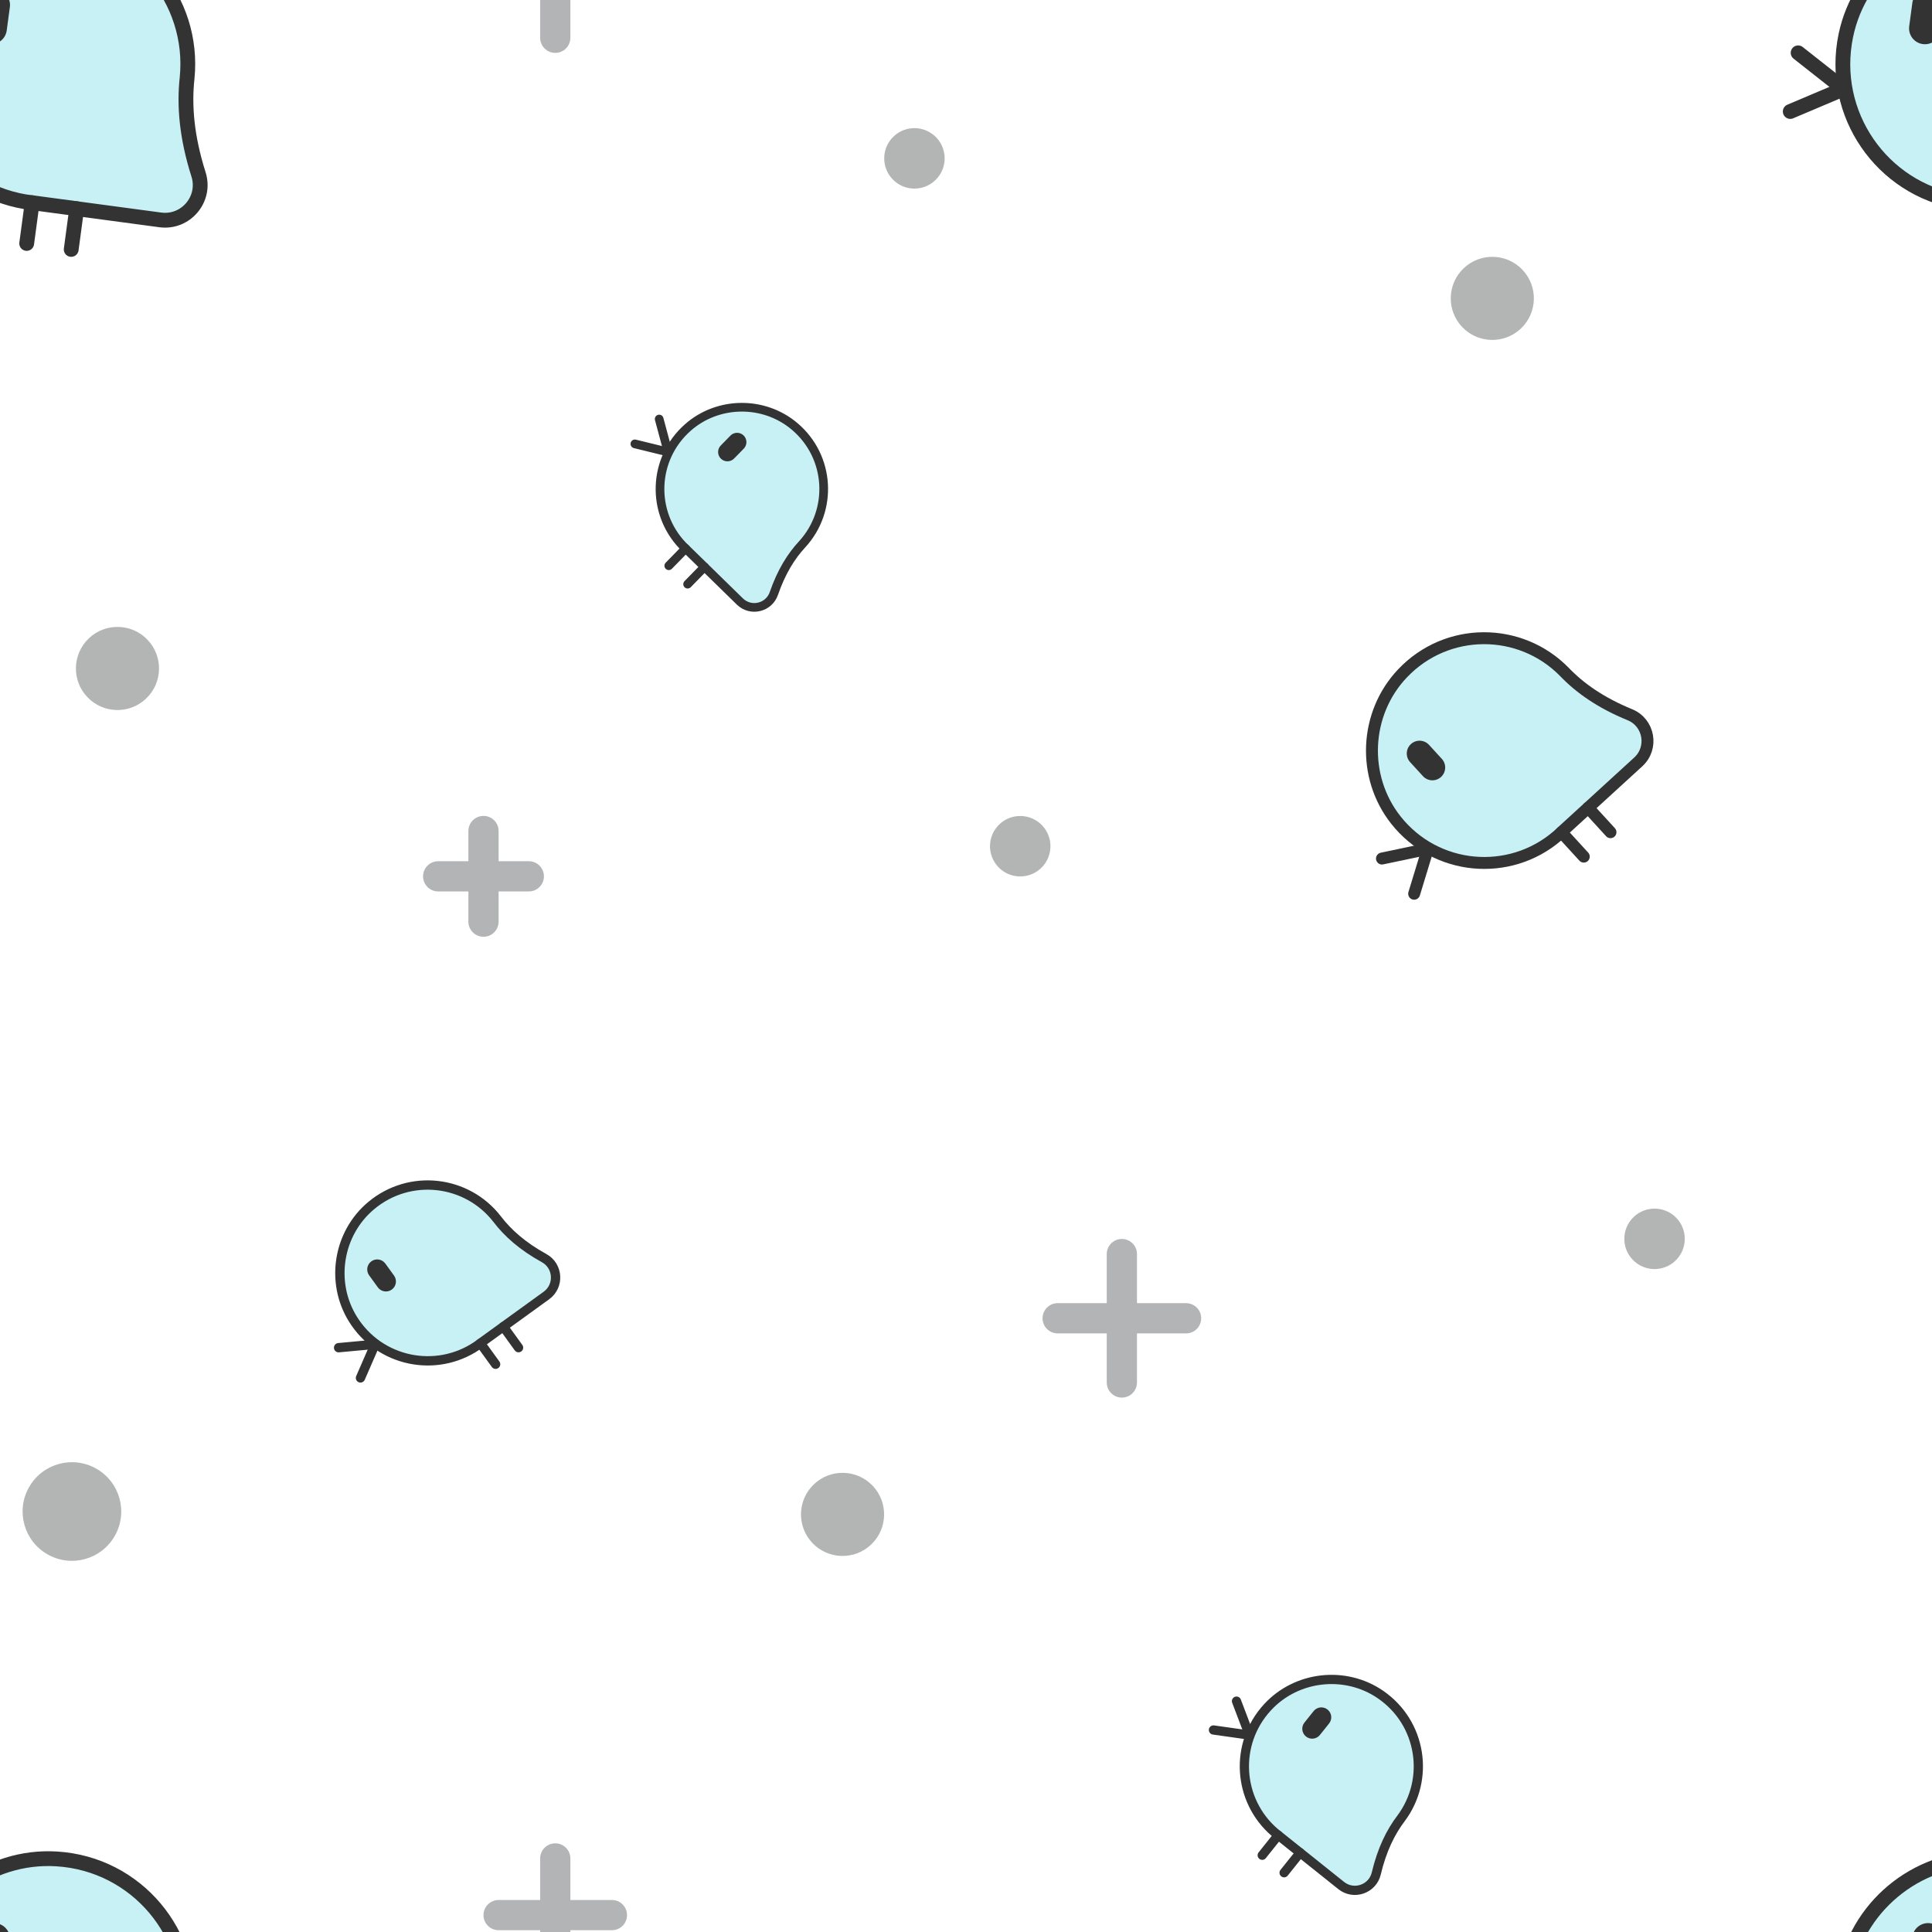 <?xml version="1.0" encoding="utf-8"?>
<svg xmlns="http://www.w3.org/2000/svg" xmlns:xlink="http://www.w3.org/1999/xlink" style="background: rgb(238, 238, 238); display: block; position: relative; shape-rendering: auto;" width="156" height="156" preserveAspectRatio="xMidYMid" viewBox="0 0 156 156"><g transform="scale(0.61)">


<defs><g id="id-0.8458036583988966"><!--Generator: Adobe Illustrator 21.0.0, SVG Export Plug-In . SVG Version: 6.00 Build 0)--><style type="text/css">.st0{fill:#333}.st2,.st26{stroke:#333;fill:#f5e6c8;stroke-width:3.5;stroke-miterlimit:10}.st26{fill:none;stroke-linecap:round;stroke-linejoin:round}</style><path class="st2" d="M84.988,44.003L84.988,44.003c-0.626-18.481-16.447-33.108-35.369-31.761 C33.432,13.394,20.29,26.535,19.138,42.723c-1.347,18.922,13.28,34.771,31.761,35.398l0,0H83.16c6.099,0,10.139-6.349,7.537-11.866 C86.741,57.868,85.148,50.605,84.988,44.003z" data-fill="c1" data-stroke="c2" style="fill: rgb(200, 241, 245); stroke: rgb(51, 51, 51);"></path><path class="st0" d="M37.457,42.308L37.457,42.308c-2.075,0-3.758-1.682-3.758-3.758v-5.57c0-2.075,1.682-3.758,3.758-3.758h0 c2.075,0,3.758,1.682,3.758,3.758v5.57C41.215,40.625,39.533,42.308,37.457,42.308z" data-fill="c2" style="fill: rgb(51, 51, 51);"></path><line class="st26" x1="20.344" y1="55.278" x2="8.5" y2="48.277" data-stroke="c2" style="stroke: rgb(51, 51, 51);"></line><line class="st26" x1="20.344" y1="55.278" x2="8.5" y2="62.278" data-stroke="c2" style="stroke: rgb(51, 51, 51);"></line><line class="st26" x1="52.595" y1="78.121" x2="52.595" y2="87.845" data-stroke="c2" style="stroke: rgb(51, 51, 51);"></line><line class="st26" x1="63.218" y1="78.121" x2="63.218" y2="87.845" data-stroke="c2" style="stroke: rgb(51, 51, 51);"></line></g></defs>

<!-- Generator: Adobe Illustrator 21.0.0, SVG Export Plug-In . SVG Version: 6.00 Build 0)  -->



















<g data-idx="0" data-dup="" dx="-128" dy="-128" style="transform-origin: -58.505px 39.494px; animation: 1s linear 0s infinite normal forwards running beat-c122f136-1314-4b74-a4e0-7c32ffaed374;"><g transform="translate(-128,-128)"><ellipse transform="matrix(0.725 -0.689 0.689 0.725 -96.259 93.945)" fill="#B3B4B4" cx="69.5" cy="167.5" rx="5.5" ry="5.5" data-fill="c3" style="fill: rgb(179, 180, 180);"></ellipse></g></g><g data-idx="0" data-dup="" dx="128" dy="-128" style="transform-origin: 197.495px 39.494px; animation: 1s linear 0s infinite normal forwards running beat-c122f136-1314-4b74-a4e0-7c32ffaed374;"><g transform="translate(128,-128)"><ellipse transform="matrix(0.725 -0.689 0.689 0.725 -96.259 93.945)" fill="#B3B4B4" cx="69.5" cy="167.5" rx="5.5" ry="5.5" data-fill="c3" style="fill: rgb(179, 180, 180);"></ellipse></g></g><g data-idx="1" data-dup="" dx="-128" dy="-128" style="transform-origin: 111.489px -55.501px; animation: 1s linear 0s infinite normal forwards running beat-c122f136-1314-4b74-a4e0-7c32ffaed374;"><g transform="translate(-128,-128)"><ellipse transform="matrix(0.725 -0.689 0.689 0.725 15.938 184.912)" fill="#B3B4B4" cx="239.5" cy="72.5" rx="5.5" ry="5.5" data-fill="c3" style="fill: rgb(179, 180, 180);"></ellipse></g></g><g data-idx="1" data-dup="" dx="128" dy="-128" style="transform-origin: 367.489px -55.501px; animation: 1s linear 0s infinite normal forwards running beat-c122f136-1314-4b74-a4e0-7c32ffaed374;"><g transform="translate(128,-128)"><ellipse transform="matrix(0.725 -0.689 0.689 0.725 15.938 184.912)" fill="#B3B4B4" cx="239.5" cy="72.5" rx="5.5" ry="5.5" data-fill="c3" style="fill: rgb(179, 180, 180);"></ellipse></g></g><g data-idx="2" data-dup="" dx="-128" dy="-128" style="transform-origin: 73.5px -2.5px; animation: 1s linear 0s infinite normal forwards running beat-c122f136-1314-4b74-a4e0-7c32ffaed374;"><g transform="translate(-128,-128)"><g>
	
		<line fill="none" stroke="#B3B4B5" stroke-width="4" stroke-linecap="round" stroke-linejoin="round" stroke-miterlimit="10" x1="194" y1="125.5" x2="209" y2="125.5" data-stroke="c4" style="stroke: rgb(179, 180, 181);"></line>
	
		<line fill="none" stroke="#B3B4B5" stroke-width="4" stroke-linecap="round" stroke-linejoin="round" stroke-miterlimit="10" x1="201.5" y1="133" x2="201.5" y2="118" data-stroke="c4" style="stroke: rgb(179, 180, 181);"></line>
</g></g></g><g data-idx="2" data-dup="" dx="128" dy="-128" style="transform-origin: 329.5px -2.5px; animation: 1s linear 0s infinite normal forwards running beat-c122f136-1314-4b74-a4e0-7c32ffaed374;"><g transform="translate(128,-128)"><g>
	
		<line fill="none" stroke="#B3B4B5" stroke-width="4" stroke-linecap="round" stroke-linejoin="round" stroke-miterlimit="10" x1="194" y1="125.5" x2="209" y2="125.5" data-stroke="c4" style="stroke: rgb(179, 180, 181);"></line>
	
		<line fill="none" stroke="#B3B4B5" stroke-width="4" stroke-linecap="round" stroke-linejoin="round" stroke-miterlimit="10" x1="201.5" y1="133" x2="201.5" y2="118" data-stroke="c4" style="stroke: rgb(179, 180, 181);"></line>
</g></g></g><g data-idx="3" data-dup="" dx="-128" dy="-128" style="transform-origin: 64px 116px; animation: 1s linear 0s infinite normal forwards running beat-c122f136-1314-4b74-a4e0-7c32ffaed374;"><g transform="translate(-128,-128)"><g>
	
		<line fill="none" stroke="#B3B4B5" stroke-width="4" stroke-linecap="round" stroke-linejoin="round" stroke-miterlimit="10" x1="186" y1="244" x2="198" y2="244" data-stroke="c4" style="stroke: rgb(179, 180, 181);"></line>
	
		<line fill="none" stroke="#B3B4B5" stroke-width="4" stroke-linecap="round" stroke-linejoin="round" stroke-miterlimit="10" x1="192" y1="250" x2="192" y2="238" data-stroke="c4" style="stroke: rgb(179, 180, 181);"></line>
</g></g></g><g data-idx="3" data-dup="" dx="128" dy="-128" style="transform-origin: 320px 116px; animation: 1s linear 0s infinite normal forwards running beat-c122f136-1314-4b74-a4e0-7c32ffaed374;"><g transform="translate(128,-128)"><g>
	
		<line fill="none" stroke="#B3B4B5" stroke-width="4" stroke-linecap="round" stroke-linejoin="round" stroke-miterlimit="10" x1="186" y1="244" x2="198" y2="244" data-stroke="c4" style="stroke: rgb(179, 180, 181);"></line>
	
		<line fill="none" stroke="#B3B4B5" stroke-width="4" stroke-linecap="round" stroke-linejoin="round" stroke-miterlimit="10" x1="192" y1="250" x2="192" y2="238" data-stroke="c4" style="stroke: rgb(179, 180, 181);"></line>
</g></g></g><g data-idx="4" data-dup="" dx="-128" dy="-128" style="transform-origin: -107.5px -81.5px; animation: 1s linear 0s infinite normal forwards running beat-c122f136-1314-4b74-a4e0-7c32ffaed374;"><g transform="translate(-128,-128)"><g>
	
		<line fill="none" stroke="#B3B4B5" stroke-width="4" stroke-linecap="round" stroke-linejoin="round" stroke-miterlimit="10" x1="12" y1="46.5" x2="29" y2="46.5" data-stroke="c4" style="stroke: rgb(179, 180, 181);"></line>
	
		<line fill="none" stroke="#B3B4B5" stroke-width="4" stroke-linecap="round" stroke-linejoin="round" stroke-miterlimit="10" x1="20.5" y1="55" x2="20.5" y2="38" data-stroke="c4" style="stroke: rgb(179, 180, 181);"></line>
</g></g></g><g data-idx="4" data-dup="" dx="128" dy="-128" style="transform-origin: 148.5px -81.5px; animation: 1s linear 0s infinite normal forwards running beat-c122f136-1314-4b74-a4e0-7c32ffaed374;"><g transform="translate(128,-128)"><g>
	
		<line fill="none" stroke="#B3B4B5" stroke-width="4" stroke-linecap="round" stroke-linejoin="round" stroke-miterlimit="10" x1="12" y1="46.5" x2="29" y2="46.5" data-stroke="c4" style="stroke: rgb(179, 180, 181);"></line>
	
		<line fill="none" stroke="#B3B4B5" stroke-width="4" stroke-linecap="round" stroke-linejoin="round" stroke-miterlimit="10" x1="20.5" y1="55" x2="20.5" y2="38" data-stroke="c4" style="stroke: rgb(179, 180, 181);"></line>
</g></g></g><g data-idx="5" data-dup="" dx="-128" dy="-128" style="transform-origin: 9.525px -55.831px; animation: 1s linear 0s infinite normal forwards running beat-c122f136-1314-4b74-a4e0-7c32ffaed374;"><g transform="translate(-128,-128)"><ellipse transform="matrix(0.49 -0.872 0.872 0.49 7.204 156.645)" fill="#B3B4B4" cx="137.531" cy="72.163" rx="6.525" ry="6.525" data-fill="c3" style="fill: rgb(179, 180, 180);"></ellipse></g></g><g data-idx="5" data-dup="" dx="128" dy="-128" style="transform-origin: 265.525px -55.831px; animation: 1s linear 0s infinite normal forwards running beat-c122f136-1314-4b74-a4e0-7c32ffaed374;"><g transform="translate(128,-128)"><ellipse transform="matrix(0.49 -0.872 0.872 0.49 7.204 156.645)" fill="#B3B4B4" cx="137.531" cy="72.163" rx="6.525" ry="6.525" data-fill="c3" style="fill: rgb(179, 180, 180);"></ellipse></g></g><g data-idx="6" data-dup="" dx="-128" dy="-128" style="transform-origin: 15.492px 88.493px; animation: 1s linear 0s infinite normal forwards running beat-c122f136-1314-4b74-a4e0-7c32ffaed374;"><g transform="translate(-128,-128)"><ellipse transform="matrix(0.725 -0.689 0.689 0.725 -109.657 158.394)" fill="#B3B4B4" cx="143.5" cy="216.5" rx="5.5" ry="5.5" data-fill="c3" style="fill: rgb(179, 180, 180);"></ellipse></g></g><g data-idx="6" data-dup="" dx="128" dy="-128" style="transform-origin: 271.492px 88.493px; animation: 1s linear 0s infinite normal forwards running beat-c122f136-1314-4b74-a4e0-7c32ffaed374;"><g transform="translate(128,-128)"><ellipse transform="matrix(0.725 -0.689 0.689 0.725 -109.657 158.394)" fill="#B3B4B4" cx="143.5" cy="216.5" rx="5.5" ry="5.5" data-fill="c3" style="fill: rgb(179, 180, 180);"></ellipse></g></g><g data-idx="7" data-dup="" dx="-128" dy="-128" style="transform-origin: -37.004px -92.001px; animation: 1s linear 0s infinite normal forwards running beat-c122f136-1314-4b74-a4e0-7c32ffaed374;"><g transform="translate(-128,-128)"><ellipse transform="matrix(0.725 -0.689 0.689 0.725 0.233 72.584)" fill="#B3B4B4" cx="91" cy="36" rx="4" ry="4" data-fill="c3" style="fill: rgb(179, 180, 180);"></ellipse></g></g><g data-idx="7" data-dup="" dx="128" dy="-128" style="transform-origin: 218.996px -92.001px; animation: 1s linear 0s infinite normal forwards running beat-c122f136-1314-4b74-a4e0-7c32ffaed374;"><g transform="translate(128,-128)"><ellipse transform="matrix(0.725 -0.689 0.689 0.725 0.233 72.584)" fill="#B3B4B4" cx="91" cy="36" rx="4" ry="4" data-fill="c3" style="fill: rgb(179, 180, 180);"></ellipse></g></g><g data-idx="8" data-dup="" dx="-128" dy="-128" style="transform-origin: 120.988px 20.997px; animation: 1s linear 0s infinite normal forwards running beat-c122f136-1314-4b74-a4e0-7c32ffaed374;"><g transform="translate(-128,-128)"><ellipse transform="matrix(0.725 -0.689 0.689 0.725 -34.143 212.498)" fill="#B3B4B4" cx="249" cy="149" rx="4" ry="4" data-fill="c3" style="fill: rgb(179, 180, 180);"></ellipse></g></g><g data-idx="8" data-dup="" dx="128" dy="-128" style="transform-origin: 376.988px 20.997px; animation: 1s linear 0s infinite normal forwards running beat-c122f136-1314-4b74-a4e0-7c32ffaed374;"><g transform="translate(128,-128)"><ellipse transform="matrix(0.725 -0.689 0.689 0.725 -34.143 212.498)" fill="#B3B4B4" cx="249" cy="149" rx="4" ry="4" data-fill="c3" style="fill: rgb(179, 180, 180);"></ellipse></g></g><g data-idx="9" data-dup="" dx="-128" dy="-128" style="transform-origin: -121.003px 111.99px; animation: 1s linear 0s infinite normal forwards running beat-c122f136-1314-4b74-a4e0-7c32ffaed374;"><g transform="translate(-128,-128)"><ellipse transform="matrix(0.725 -0.689 0.689 0.725 -163.389 70.836)" fill="#B3B4B4" cx="7" cy="240" rx="4" ry="4" data-fill="c3" style="fill: rgb(179, 180, 180);"></ellipse></g></g><g data-idx="9" data-dup="" dx="128" dy="-128" style="transform-origin: 134.997px 111.99px; animation: 1s linear 0s infinite normal forwards running beat-c122f136-1314-4b74-a4e0-7c32ffaed374;"><g transform="translate(128,-128)"><ellipse transform="matrix(0.725 -0.689 0.689 0.725 -163.389 70.836)" fill="#B3B4B4" cx="7" cy="240" rx="4" ry="4" data-fill="c3" style="fill: rgb(179, 180, 180);"></ellipse></g></g><g data-idx="10" data-dup="" dx="-128" dy="-128" style="transform-origin: 5.007px 10.999px; animation: 1s linear 0s infinite normal forwards running beat-c122f136-1314-4b74-a4e0-7c32ffaed374;"><g transform="translate(-128,-128)"><g transform="matrix(0.991 0.133 -0.133 0.991 19.595 -16.4) translate(133,139) scale(0.622)"><g data-icon="" transform="scale(0.9)">  <use xlink:href="#id-0.8458036583988966" x="-50" y="-50"></use>
</g></g></g></g><g data-idx="10" data-dup="" dx="128" dy="-128" style="transform-origin: 261.007px 10.999px; animation: 1s linear 0s infinite normal forwards running beat-c122f136-1314-4b74-a4e0-7c32ffaed374;"><g transform="translate(128,-128)"><g transform="matrix(0.991 0.133 -0.133 0.991 19.595 -16.4) translate(133,139) scale(0.622)"><g data-icon="" transform="scale(0.9)">  <use xlink:href="#id-0.8458036583988966" x="-50" y="-50"></use>
</g></g></g></g><g data-idx="11" data-dup="" dx="-128" dy="-128" style="transform-origin: 57.082px -85.723px; animation: 1s linear 0s infinite normal forwards running beat-c122f136-1314-4b74-a4e0-7c32ffaed374;"><g transform="translate(-128,-128)"><g transform="matrix(0.81 -0.586 0.586 0.81 10.356 116.519) translate(185.074,42.271) scale(0.392)"><g data-icon="" transform="scale(0.9)">  <use xlink:href="#id-0.8458036583988966" x="-50" y="-50"></use>
</g></g></g></g><g data-idx="11" data-dup="" dx="128" dy="-128" style="transform-origin: 313.082px -85.723px; animation: 1s linear 0s infinite normal forwards running beat-c122f136-1314-4b74-a4e0-7c32ffaed374;"><g transform="translate(128,-128)"><g transform="matrix(0.81 -0.586 0.586 0.81 10.356 116.519) translate(185.074,42.271) scale(0.392)"><g data-icon="" transform="scale(0.9)">  <use xlink:href="#id-0.8458036583988966" x="-50" y="-50"></use>
</g></g></g></g><g data-idx="12" data-dup="" dx="-128" dy="-128" style="transform-origin: 96.713px 65.415px; animation: 1s linear 0s infinite normal forwards running beat-c122f136-1314-4b74-a4e0-7c32ffaed374;"><g transform="translate(-128,-128)"><g transform="matrix(0.715 0.699 -0.699 0.715 199.137 -101.966) translate(224.712,193.418) scale(0.365)"><g data-icon="" transform="scale(0.9)">  <use xlink:href="#id-0.8458036583988966" x="-50" y="-50"></use>
</g></g></g></g><g data-idx="12" data-dup="" dx="128" dy="-128" style="transform-origin: 352.713px 65.415px; animation: 1s linear 0s infinite normal forwards running beat-c122f136-1314-4b74-a4e0-7c32ffaed374;"><g transform="translate(128,-128)"><g transform="matrix(0.715 0.699 -0.699 0.715 199.137 -101.966) translate(224.712,193.418) scale(0.365)"><g data-icon="" transform="scale(0.9)">  <use xlink:href="#id-0.8458036583988966" x="-50" y="-50"></use>
</g></g></g></g><g data-idx="13" data-dup="" dx="-128" dy="-128" style="transform-origin: -81.394px -21.279px; animation: 1s linear 0s infinite normal forwards running beat-c122f136-1314-4b74-a4e0-7c32ffaed374;"><g transform="translate(-128,-128)"><g transform="matrix(0.781 0.624 -0.624 0.781 76.82 -5.742) translate(46.602,106.727) scale(0.388)"><g data-icon="" transform="scale(0.9)">  <use xlink:href="#id-0.8458036583988966" x="-50" y="-50"></use>
</g></g></g></g><g data-idx="13" data-dup="" dx="128" dy="-128" style="transform-origin: 174.606px -21.279px; animation: 1s linear 0s infinite normal forwards running beat-c122f136-1314-4b74-a4e0-7c32ffaed374;"><g transform="translate(128,-128)"><g transform="matrix(0.781 0.624 -0.624 0.781 76.82 -5.742) translate(46.602,106.727) scale(0.388)"><g data-icon="" transform="scale(0.9)">  <use xlink:href="#id-0.8458036583988966" x="-50" y="-50"></use>
</g></g></g></g><g data-idx="14" data-dup="" dx="-128" dy="-128" style="transform-origin: -58.799px 101.633px; animation: 1s linear 0s infinite normal forwards running beat-c122f136-1314-4b74-a4e0-7c32ffaed374;"><g transform="translate(-128,-128)"><g transform="matrix(0.738 -0.675 0.675 0.738 -136.806 106.836) translate(69.203,229.626) scale(0.501)"><g data-icon="" transform="scale(0.9)">  <use xlink:href="#id-0.8458036583988966" x="-50" y="-50"></use>
</g></g></g></g><g data-idx="14" data-dup="" dx="128" dy="-128" style="transform-origin: 197.201px 101.633px; animation: 1s linear 0s infinite normal forwards running beat-c122f136-1314-4b74-a4e0-7c32ffaed374;"><g transform="translate(128,-128)"><g transform="matrix(0.738 -0.675 0.675 0.738 -136.806 106.836) translate(69.203,229.626) scale(0.501)"><g data-icon="" transform="scale(0.9)">  <use xlink:href="#id-0.8458036583988966" x="-50" y="-50"></use>
</g></g></g></g><g data-idx="0" data-dup="" dx="-128" dy="128" style="transform-origin: -58.505px 295.494px; animation: 1s linear 0s infinite normal forwards running beat-c122f136-1314-4b74-a4e0-7c32ffaed374;"><g transform="translate(-128,128)"><ellipse transform="matrix(0.725 -0.689 0.689 0.725 -96.259 93.945)" fill="#B3B4B4" cx="69.5" cy="167.5" rx="5.5" ry="5.5" data-fill="c3" style="fill: rgb(179, 180, 180);"></ellipse></g></g><g data-idx="0" data-dup="" dx="128" dy="128" style="transform-origin: 197.495px 295.494px; animation: 1s linear 0s infinite normal forwards running beat-c122f136-1314-4b74-a4e0-7c32ffaed374;"><g transform="translate(128,128)"><ellipse transform="matrix(0.725 -0.689 0.689 0.725 -96.259 93.945)" fill="#B3B4B4" cx="69.5" cy="167.5" rx="5.5" ry="5.5" data-fill="c3" style="fill: rgb(179, 180, 180);"></ellipse></g></g><g data-idx="1" data-dup="" dx="-128" dy="128" style="transform-origin: 111.489px 200.5px; animation: 1s linear 0s infinite normal forwards running beat-c122f136-1314-4b74-a4e0-7c32ffaed374;"><g transform="translate(-128,128)"><ellipse transform="matrix(0.725 -0.689 0.689 0.725 15.938 184.912)" fill="#B3B4B4" cx="239.5" cy="72.5" rx="5.5" ry="5.5" data-fill="c3" style="fill: rgb(179, 180, 180);"></ellipse></g></g><g data-idx="1" data-dup="" dx="128" dy="128" style="transform-origin: 367.489px 200.5px; animation: 1s linear 0s infinite normal forwards running beat-c122f136-1314-4b74-a4e0-7c32ffaed374;"><g transform="translate(128,128)"><ellipse transform="matrix(0.725 -0.689 0.689 0.725 15.938 184.912)" fill="#B3B4B4" cx="239.5" cy="72.5" rx="5.5" ry="5.5" data-fill="c3" style="fill: rgb(179, 180, 180);"></ellipse></g></g><g data-idx="2" data-dup="" dx="-128" dy="128" style="transform-origin: 73.5px 253.5px; animation: 1s linear 0s infinite normal forwards running beat-c122f136-1314-4b74-a4e0-7c32ffaed374;"><g transform="translate(-128,128)"><g>
	
		<line fill="none" stroke="#B3B4B5" stroke-width="4" stroke-linecap="round" stroke-linejoin="round" stroke-miterlimit="10" x1="194" y1="125.5" x2="209" y2="125.5" data-stroke="c4" style="stroke: rgb(179, 180, 181);"></line>
	
		<line fill="none" stroke="#B3B4B5" stroke-width="4" stroke-linecap="round" stroke-linejoin="round" stroke-miterlimit="10" x1="201.5" y1="133" x2="201.5" y2="118" data-stroke="c4" style="stroke: rgb(179, 180, 181);"></line>
</g></g></g><g data-idx="2" data-dup="" dx="128" dy="128" style="transform-origin: 329.5px 253.5px; animation: 1s linear 0s infinite normal forwards running beat-c122f136-1314-4b74-a4e0-7c32ffaed374;"><g transform="translate(128,128)"><g>
	
		<line fill="none" stroke="#B3B4B5" stroke-width="4" stroke-linecap="round" stroke-linejoin="round" stroke-miterlimit="10" x1="194" y1="125.5" x2="209" y2="125.5" data-stroke="c4" style="stroke: rgb(179, 180, 181);"></line>
	
		<line fill="none" stroke="#B3B4B5" stroke-width="4" stroke-linecap="round" stroke-linejoin="round" stroke-miterlimit="10" x1="201.5" y1="133" x2="201.5" y2="118" data-stroke="c4" style="stroke: rgb(179, 180, 181);"></line>
</g></g></g><g data-idx="3" data-dup="" dx="-128" dy="128" style="transform-origin: 64px 372px; animation: 1s linear 0s infinite normal forwards running beat-c122f136-1314-4b74-a4e0-7c32ffaed374;"><g transform="translate(-128,128)"><g>
	
		<line fill="none" stroke="#B3B4B5" stroke-width="4" stroke-linecap="round" stroke-linejoin="round" stroke-miterlimit="10" x1="186" y1="244" x2="198" y2="244" data-stroke="c4" style="stroke: rgb(179, 180, 181);"></line>
	
		<line fill="none" stroke="#B3B4B5" stroke-width="4" stroke-linecap="round" stroke-linejoin="round" stroke-miterlimit="10" x1="192" y1="250" x2="192" y2="238" data-stroke="c4" style="stroke: rgb(179, 180, 181);"></line>
</g></g></g><g data-idx="3" data-dup="" dx="128" dy="128" style="transform-origin: 320px 372px; animation: 1s linear 0s infinite normal forwards running beat-c122f136-1314-4b74-a4e0-7c32ffaed374;"><g transform="translate(128,128)"><g>
	
		<line fill="none" stroke="#B3B4B5" stroke-width="4" stroke-linecap="round" stroke-linejoin="round" stroke-miterlimit="10" x1="186" y1="244" x2="198" y2="244" data-stroke="c4" style="stroke: rgb(179, 180, 181);"></line>
	
		<line fill="none" stroke="#B3B4B5" stroke-width="4" stroke-linecap="round" stroke-linejoin="round" stroke-miterlimit="10" x1="192" y1="250" x2="192" y2="238" data-stroke="c4" style="stroke: rgb(179, 180, 181);"></line>
</g></g></g><g data-idx="4" data-dup="" dx="-128" dy="128" style="transform-origin: -107.5px 174.5px; animation: 1s linear 0s infinite normal forwards running beat-c122f136-1314-4b74-a4e0-7c32ffaed374;"><g transform="translate(-128,128)"><g>
	
		<line fill="none" stroke="#B3B4B5" stroke-width="4" stroke-linecap="round" stroke-linejoin="round" stroke-miterlimit="10" x1="12" y1="46.5" x2="29" y2="46.5" data-stroke="c4" style="stroke: rgb(179, 180, 181);"></line>
	
		<line fill="none" stroke="#B3B4B5" stroke-width="4" stroke-linecap="round" stroke-linejoin="round" stroke-miterlimit="10" x1="20.5" y1="55" x2="20.5" y2="38" data-stroke="c4" style="stroke: rgb(179, 180, 181);"></line>
</g></g></g><g data-idx="4" data-dup="" dx="128" dy="128" style="transform-origin: 148.5px 174.5px; animation: 1s linear 0s infinite normal forwards running beat-c122f136-1314-4b74-a4e0-7c32ffaed374;"><g transform="translate(128,128)"><g>
	
		<line fill="none" stroke="#B3B4B5" stroke-width="4" stroke-linecap="round" stroke-linejoin="round" stroke-miterlimit="10" x1="12" y1="46.5" x2="29" y2="46.5" data-stroke="c4" style="stroke: rgb(179, 180, 181);"></line>
	
		<line fill="none" stroke="#B3B4B5" stroke-width="4" stroke-linecap="round" stroke-linejoin="round" stroke-miterlimit="10" x1="20.5" y1="55" x2="20.5" y2="38" data-stroke="c4" style="stroke: rgb(179, 180, 181);"></line>
</g></g></g><g data-idx="5" data-dup="" dx="-128" dy="128" style="transform-origin: 9.525px 200.168px; animation: 1s linear 0s infinite normal forwards running beat-c122f136-1314-4b74-a4e0-7c32ffaed374;"><g transform="translate(-128,128)"><ellipse transform="matrix(0.49 -0.872 0.872 0.49 7.204 156.645)" fill="#B3B4B4" cx="137.531" cy="72.163" rx="6.525" ry="6.525" data-fill="c3" style="fill: rgb(179, 180, 180);"></ellipse></g></g><g data-idx="5" data-dup="" dx="128" dy="128" style="transform-origin: 265.525px 200.168px; animation: 1s linear 0s infinite normal forwards running beat-c122f136-1314-4b74-a4e0-7c32ffaed374;"><g transform="translate(128,128)"><ellipse transform="matrix(0.49 -0.872 0.872 0.49 7.204 156.645)" fill="#B3B4B4" cx="137.531" cy="72.163" rx="6.525" ry="6.525" data-fill="c3" style="fill: rgb(179, 180, 180);"></ellipse></g></g><g data-idx="6" data-dup="" dx="-128" dy="128" style="transform-origin: 15.492px 344.493px; animation: 1s linear 0s infinite normal forwards running beat-c122f136-1314-4b74-a4e0-7c32ffaed374;"><g transform="translate(-128,128)"><ellipse transform="matrix(0.725 -0.689 0.689 0.725 -109.657 158.394)" fill="#B3B4B4" cx="143.5" cy="216.5" rx="5.5" ry="5.5" data-fill="c3" style="fill: rgb(179, 180, 180);"></ellipse></g></g><g data-idx="6" data-dup="" dx="128" dy="128" style="transform-origin: 271.492px 344.493px; animation: 1s linear 0s infinite normal forwards running beat-c122f136-1314-4b74-a4e0-7c32ffaed374;"><g transform="translate(128,128)"><ellipse transform="matrix(0.725 -0.689 0.689 0.725 -109.657 158.394)" fill="#B3B4B4" cx="143.5" cy="216.5" rx="5.5" ry="5.5" data-fill="c3" style="fill: rgb(179, 180, 180);"></ellipse></g></g><g data-idx="7" data-dup="" dx="-128" dy="128" style="transform-origin: -37.004px 163.999px; animation: 1s linear 0s infinite normal forwards running beat-c122f136-1314-4b74-a4e0-7c32ffaed374;"><g transform="translate(-128,128)"><ellipse transform="matrix(0.725 -0.689 0.689 0.725 0.233 72.584)" fill="#B3B4B4" cx="91" cy="36" rx="4" ry="4" data-fill="c3" style="fill: rgb(179, 180, 180);"></ellipse></g></g><g data-idx="7" data-dup="" dx="128" dy="128" style="transform-origin: 218.996px 163.999px; animation: 1s linear 0s infinite normal forwards running beat-c122f136-1314-4b74-a4e0-7c32ffaed374;"><g transform="translate(128,128)"><ellipse transform="matrix(0.725 -0.689 0.689 0.725 0.233 72.584)" fill="#B3B4B4" cx="91" cy="36" rx="4" ry="4" data-fill="c3" style="fill: rgb(179, 180, 180);"></ellipse></g></g><g data-idx="8" data-dup="" dx="-128" dy="128" style="transform-origin: 120.988px 276.996px; animation: 1s linear 0s infinite normal forwards running beat-c122f136-1314-4b74-a4e0-7c32ffaed374;"><g transform="translate(-128,128)"><ellipse transform="matrix(0.725 -0.689 0.689 0.725 -34.143 212.498)" fill="#B3B4B4" cx="249" cy="149" rx="4" ry="4" data-fill="c3" style="fill: rgb(179, 180, 180);"></ellipse></g></g><g data-idx="8" data-dup="" dx="128" dy="128" style="transform-origin: 376.988px 276.996px; animation: 1s linear 0s infinite normal forwards running beat-c122f136-1314-4b74-a4e0-7c32ffaed374;"><g transform="translate(128,128)"><ellipse transform="matrix(0.725 -0.689 0.689 0.725 -34.143 212.498)" fill="#B3B4B4" cx="249" cy="149" rx="4" ry="4" data-fill="c3" style="fill: rgb(179, 180, 180);"></ellipse></g></g><g data-idx="9" data-dup="" dx="-128" dy="128" style="transform-origin: -121.003px 367.99px; animation: 1s linear 0s infinite normal forwards running beat-c122f136-1314-4b74-a4e0-7c32ffaed374;"><g transform="translate(-128,128)"><ellipse transform="matrix(0.725 -0.689 0.689 0.725 -163.389 70.836)" fill="#B3B4B4" cx="7" cy="240" rx="4" ry="4" data-fill="c3" style="fill: rgb(179, 180, 180);"></ellipse></g></g><g data-idx="9" data-dup="" dx="128" dy="128" style="transform-origin: 134.997px 367.99px; animation: 1s linear 0s infinite normal forwards running beat-c122f136-1314-4b74-a4e0-7c32ffaed374;"><g transform="translate(128,128)"><ellipse transform="matrix(0.725 -0.689 0.689 0.725 -163.389 70.836)" fill="#B3B4B4" cx="7" cy="240" rx="4" ry="4" data-fill="c3" style="fill: rgb(179, 180, 180);"></ellipse></g></g><g data-idx="10" data-dup="" dx="-128" dy="128" style="transform-origin: 5.007px 266.999px; animation: 1s linear 0s infinite normal forwards running beat-c122f136-1314-4b74-a4e0-7c32ffaed374;"><g transform="translate(-128,128)"><g transform="matrix(0.991 0.133 -0.133 0.991 19.595 -16.4) translate(133,139) scale(0.622)"><g data-icon="" transform="scale(0.9)">  <use xlink:href="#id-0.8458036583988966" x="-50" y="-50"></use>
</g></g></g></g><g data-idx="10" data-dup="" dx="128" dy="128" style="transform-origin: 261.007px 266.999px; animation: 1s linear 0s infinite normal forwards running beat-c122f136-1314-4b74-a4e0-7c32ffaed374;"><g transform="translate(128,128)"><g transform="matrix(0.991 0.133 -0.133 0.991 19.595 -16.4) translate(133,139) scale(0.622)"><g data-icon="" transform="scale(0.9)">  <use xlink:href="#id-0.8458036583988966" x="-50" y="-50"></use>
</g></g></g></g><g data-idx="11" data-dup="" dx="-128" dy="128" style="transform-origin: 57.082px 170.277px; animation: 1s linear 0s infinite normal forwards running beat-c122f136-1314-4b74-a4e0-7c32ffaed374;"><g transform="translate(-128,128)"><g transform="matrix(0.81 -0.586 0.586 0.81 10.356 116.519) translate(185.074,42.271) scale(0.392)"><g data-icon="" transform="scale(0.9)">  <use xlink:href="#id-0.8458036583988966" x="-50" y="-50"></use>
</g></g></g></g><g data-idx="11" data-dup="" dx="128" dy="128" style="transform-origin: 313.082px 170.277px; animation: 1s linear 0s infinite normal forwards running beat-c122f136-1314-4b74-a4e0-7c32ffaed374;"><g transform="translate(128,128)"><g transform="matrix(0.81 -0.586 0.586 0.81 10.356 116.519) translate(185.074,42.271) scale(0.392)"><g data-icon="" transform="scale(0.9)">  <use xlink:href="#id-0.8458036583988966" x="-50" y="-50"></use>
</g></g></g></g><g data-idx="12" data-dup="" dx="-128" dy="128" style="transform-origin: 96.713px 321.415px; animation: 1s linear 0s infinite normal forwards running beat-c122f136-1314-4b74-a4e0-7c32ffaed374;"><g transform="translate(-128,128)"><g transform="matrix(0.715 0.699 -0.699 0.715 199.137 -101.966) translate(224.712,193.418) scale(0.365)"><g data-icon="" transform="scale(0.9)">  <use xlink:href="#id-0.8458036583988966" x="-50" y="-50"></use>
</g></g></g></g><g data-idx="12" data-dup="" dx="128" dy="128" style="transform-origin: 352.713px 321.415px; animation: 1s linear 0s infinite normal forwards running beat-c122f136-1314-4b74-a4e0-7c32ffaed374;"><g transform="translate(128,128)"><g transform="matrix(0.715 0.699 -0.699 0.715 199.137 -101.966) translate(224.712,193.418) scale(0.365)"><g data-icon="" transform="scale(0.9)">  <use xlink:href="#id-0.8458036583988966" x="-50" y="-50"></use>
</g></g></g></g><g data-idx="13" data-dup="" dx="-128" dy="128" style="transform-origin: -81.394px 234.722px; animation: 1s linear 0s infinite normal forwards running beat-c122f136-1314-4b74-a4e0-7c32ffaed374;"><g transform="translate(-128,128)"><g transform="matrix(0.781 0.624 -0.624 0.781 76.82 -5.742) translate(46.602,106.727) scale(0.388)"><g data-icon="" transform="scale(0.9)">  <use xlink:href="#id-0.8458036583988966" x="-50" y="-50"></use>
</g></g></g></g><g data-idx="13" data-dup="" dx="128" dy="128" style="transform-origin: 174.606px 234.722px; animation: 1s linear 0s infinite normal forwards running beat-c122f136-1314-4b74-a4e0-7c32ffaed374;"><g transform="translate(128,128)"><g transform="matrix(0.781 0.624 -0.624 0.781 76.82 -5.742) translate(46.602,106.727) scale(0.388)"><g data-icon="" transform="scale(0.9)">  <use xlink:href="#id-0.8458036583988966" x="-50" y="-50"></use>
</g></g></g></g><g data-idx="14" data-dup="" dx="-128" dy="128" style="transform-origin: -58.799px 357.633px; animation: 1s linear 0s infinite normal forwards running beat-c122f136-1314-4b74-a4e0-7c32ffaed374;"><g transform="translate(-128,128)"><g transform="matrix(0.738 -0.675 0.675 0.738 -136.806 106.836) translate(69.203,229.626) scale(0.501)"><g data-icon="" transform="scale(0.9)">  <use xlink:href="#id-0.8458036583988966" x="-50" y="-50"></use>
</g></g></g></g><g data-idx="14" data-dup="" dx="128" dy="128" style="transform-origin: 197.201px 357.633px; animation: 1s linear 0s infinite normal forwards running beat-c122f136-1314-4b74-a4e0-7c32ffaed374;"><g transform="translate(128,128)"><g transform="matrix(0.738 -0.675 0.675 0.738 -136.806 106.836) translate(69.203,229.626) scale(0.501)"><g data-icon="" transform="scale(0.9)">  <use xlink:href="#id-0.8458036583988966" x="-50" y="-50"></use>
</g></g></g></g></g><style id="beat-c122f136-1314-4b74-a4e0-7c32ffaed374" data-anikit="">@keyframes beat-c122f136-1314-4b74-a4e0-7c32ffaed374
{
  0% {
    animation-timing-function: cubic-bezier(0.103,0.248,0.137,0.849);
    transform: scale(1);
  }
  34% {
    animation-timing-function: cubic-bezier(0.712,0.209,0.816,0.688);
    transform: scale(1.2);
  }
  68% {
    animation-timing-function: cubic-bezier(0.147,0.289,0.294,0.883);
    transform: scale(1.027);
  }
  84% {
    animation-timing-function: cubic-bezier(0.818,0.219,0.867,0.689);
    transform: scale(1.093);
  }
  100% {
    transform: scale(1);
  }
}</style></svg>